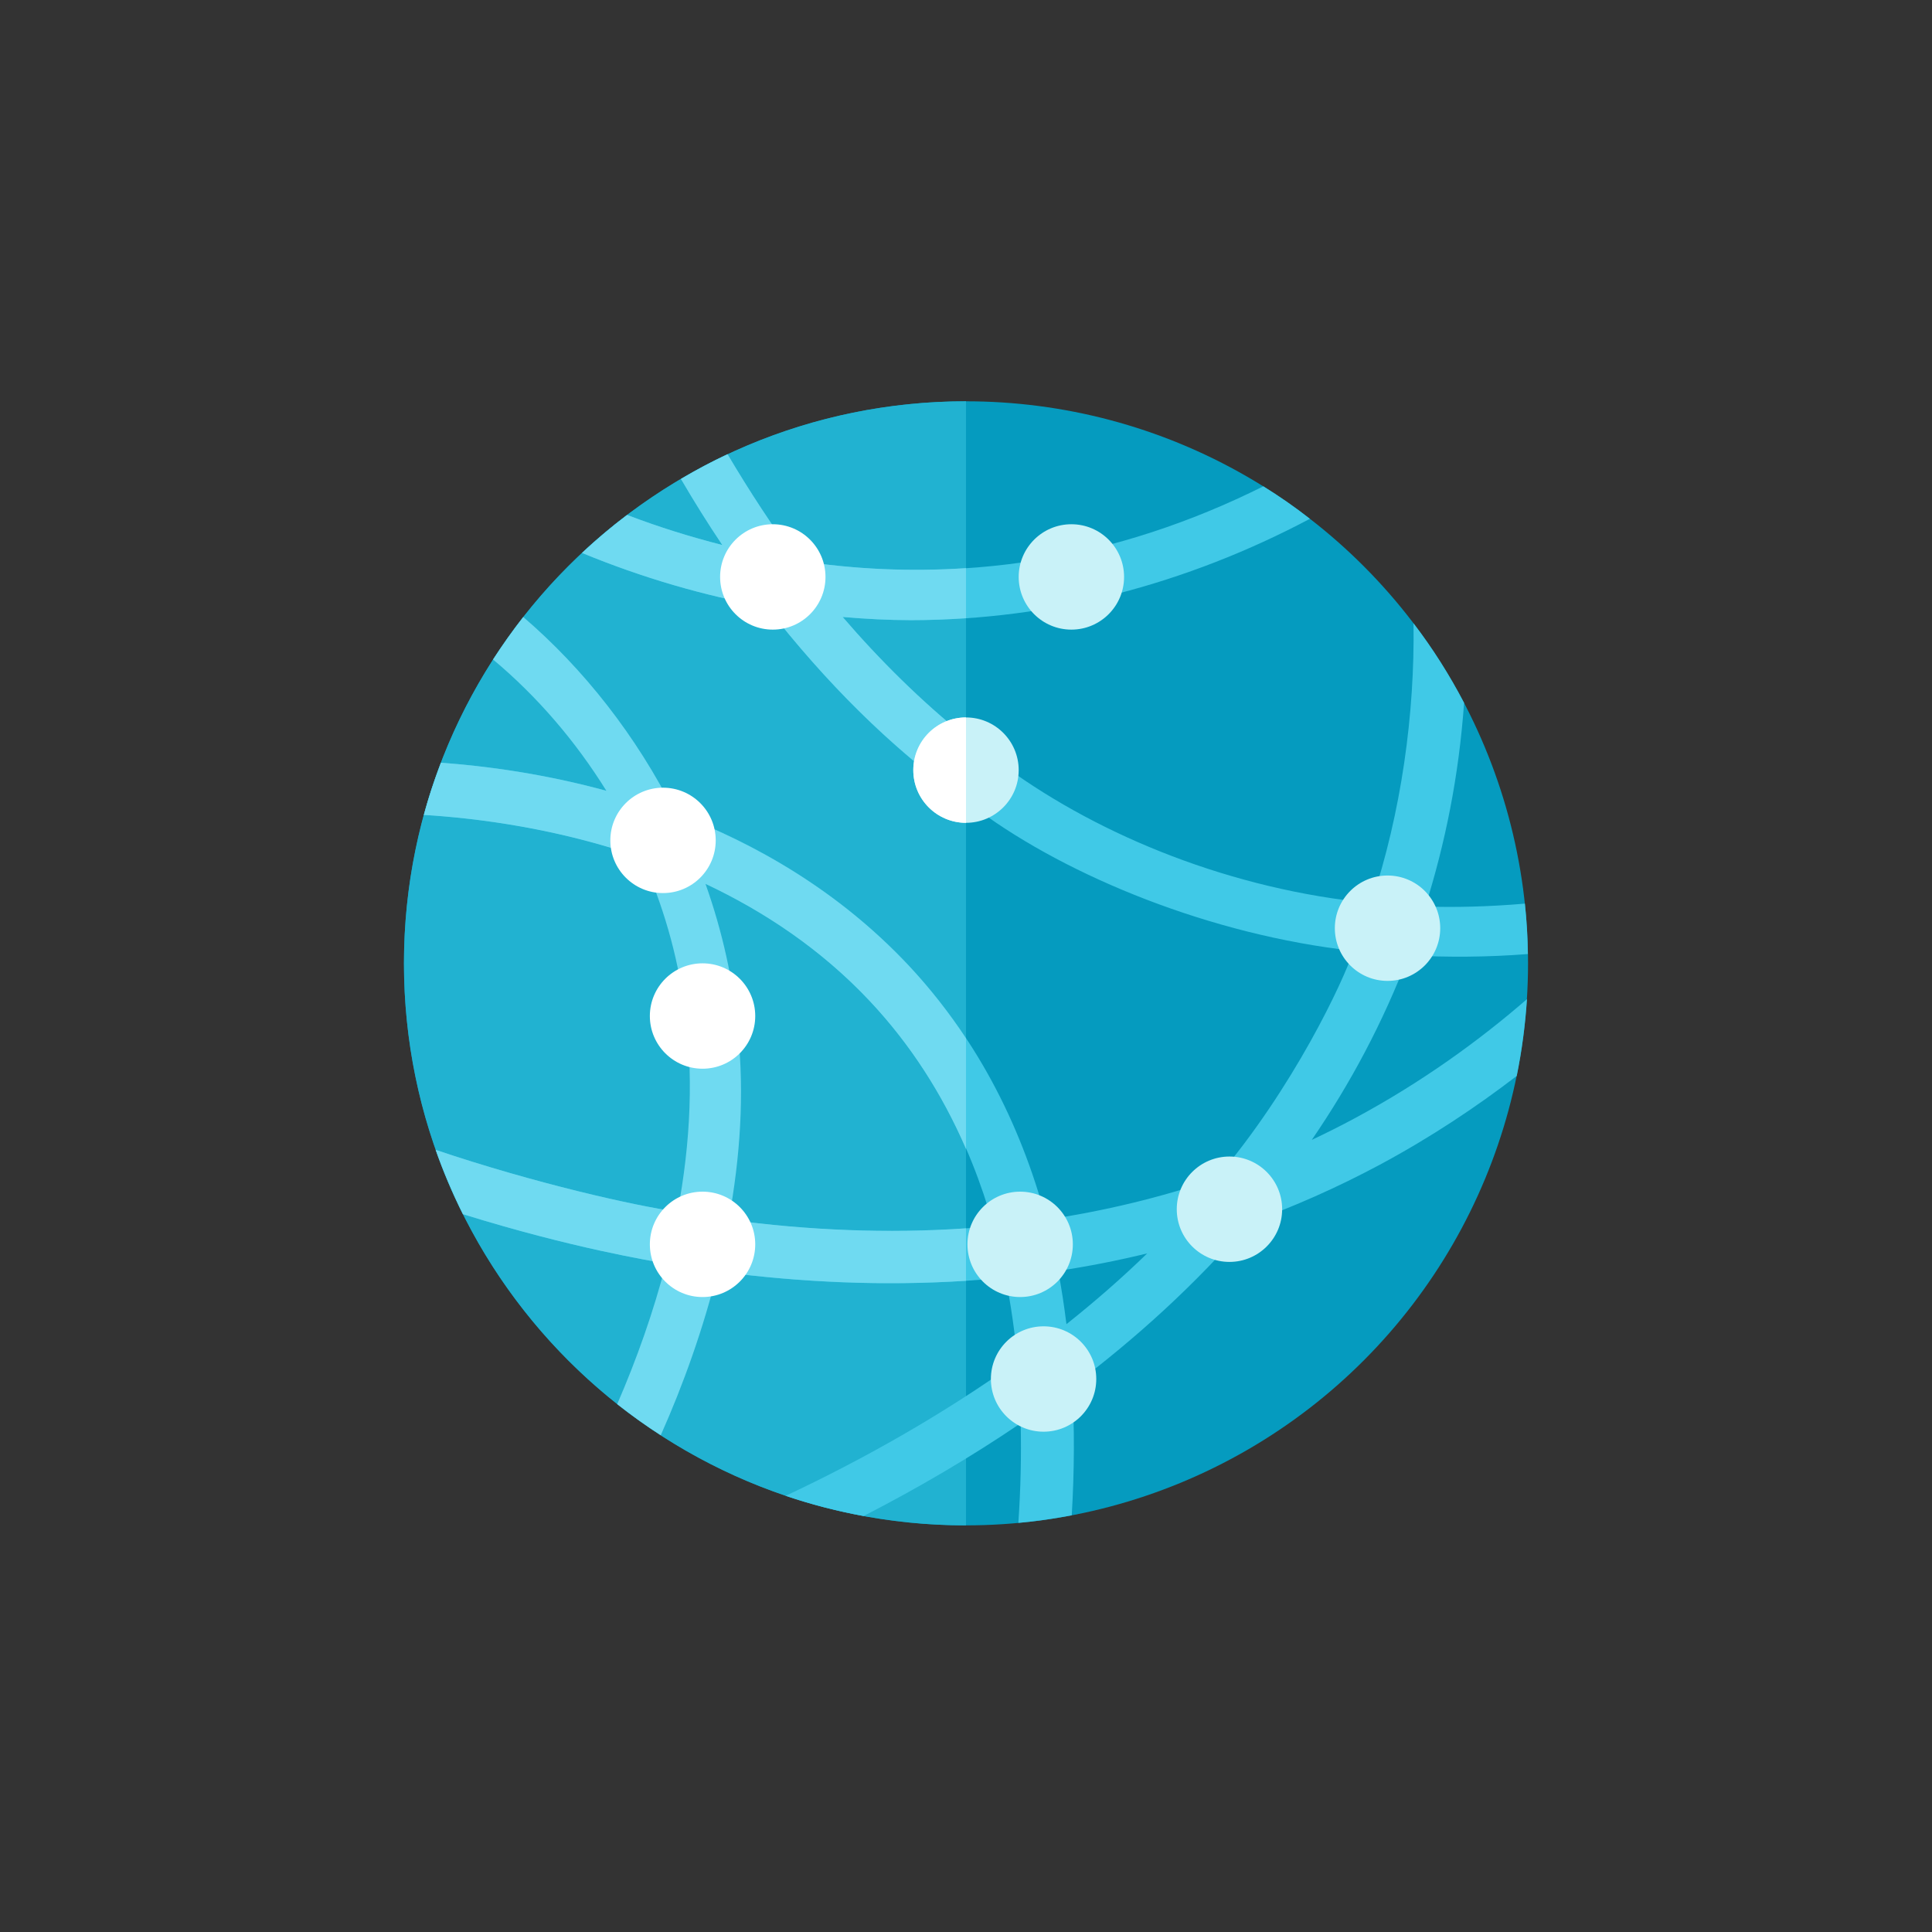 <?xml version="1.0" encoding="iso-8859-1"?>
<!-- Generator: Adobe Illustrator 17.1.0, SVG Export Plug-In . SVG Version: 6.00 Build 0)  -->
<!DOCTYPE svg PUBLIC "-//W3C//DTD SVG 1.0//EN" "http://www.w3.org/TR/2001/REC-SVG-20010904/DTD/svg10.dtd">
<svg version="1.0" xmlns="http://www.w3.org/2000/svg" xmlns:xlink="http://www.w3.org/1999/xlink" x="0px" y="0px" width="110px"
	 height="110px" viewBox="0 0 110 110" style="enable-background:new 0 0 110 110;" xml:space="preserve">
<rect x="0" y="0" width="110" height="110" fill="#333333" stroke="none"/>
<g id="Artboard" style="display:none;">
	<rect x="-73" y="-83" style="display:inline;fill:#848484;" width="1422" height="538"/>
</g>
<g id="R-Multicolor" style="display:none;">
	<circle style="display:inline;fill:#E04F5F;" cx="55" cy="54.848" r="55"/>
	<g style="display:inline;">
		<circle style="fill:#059BBF;" cx="55" cy="54.848" r="32"/>
		<path style="fill:#21B2D1;" d="M55,22.848c-17.673,0-32,14.327-32,32s14.327,32,32,32V22.848z"/>
		<path style="fill:#40C9E7;" d="M74.687,64.901c2.205-3.22,4.04-6.653,5.513-10.502c0-0.002,0.001-0.003,0.001-0.005
			c2.193,0.115,4.498,0.107,6.789-0.075c-0.01-0.97-0.07-1.93-0.17-2.87c-2.123,0.179-3.958,0.218-5.669,0.166
			c1.137-3.617,1.906-7.403,2.208-11.596c-0.83-1.59-1.79-3.11-2.88-4.53c0.076,5.15-0.687,10.747-2.416,15.93
			c-0.001,0-0.002,0-0.004,0c-7.897-0.759-15.356-3.789-20.76-7.72c-3.369-2.333-6.617-5.401-9.333-8.572
			c1.303,0.111,2.61,0.181,3.923,0.181c7.94,0,15.74-2.081,22.69-5.77c-0.85-0.67-1.73-1.28-2.65-1.85
			c-8.275,4.138-17.277,5.668-26.506,4.23c-1.417-1.9-2.767-3.975-4.003-6.061c-0.91,0.43-1.79,0.9-2.65,1.41
			c0.755,1.294,1.541,2.548,2.356,3.762c-1.805-0.46-3.614-1.021-5.426-1.712c-0.9,0.68-1.75,1.4-2.57,2.16
			c3.426,1.412,6.952,2.443,10.537,3.082c0.004,0.006,0.009,0.012,0.013,0.018c3.452,4.421,7.359,8.364,12.05,11.57
			c5.114,3.767,13.207,7.088,21.33,7.99c-0.573,1.718-3.401,7.791-7.813,12.962c-3.163,1.083-6.394,1.857-9.678,2.344
			c-1.518-5.672-4.126-10.514-7.839-14.477c-8.37-8.91-20.06-11.07-26.63-11.54c-0.37,0.97-0.7,1.96-0.97,2.97
			c5.92,0.36,17.51,2.18,25.43,10.64c3.266,3.488,5.602,7.759,7.003,12.775c-5.886,0.56-11.914,0.248-17.983-0.815
			c-2.49-0.356-8.1-1.615-13.78-3.53c0.44,1.26,0.96,2.48,1.55,3.66c6.316,1.96,10.57,2.62,11.57,2.82
			c6.562,1.116,13.029,1.426,19.33,0.791c0.302,1.527,0.534,3.11,0.68,4.76c-4.15,2.97-8.652,5.534-13.2,7.669
			c1.44,0.49,2.92,0.87,4.44,1.15c3.066-1.576,6.069-3.332,8.943-5.282c0.039,1.827,0.002,3.712-0.133,5.672
			c1.03-0.09,2.04-0.24,3.04-0.43c0.153-2.552,0.16-4.999,0.027-7.342c3.645-2.739,7.03-5.818,10.002-9.278
			c0.003-0.003,0.006-0.007,0.008-0.01c2.543-0.914,5.046-2.016,7.502-3.33c2.92-1.57,5.51-3.3,7.8-5.06v-0.01
			c0.29-1.42,0.48-2.87,0.58-4.36c-2.71,2.35-5.97,4.72-9.8,6.78C76.329,64.104,75.51,64.512,74.687,64.901z M60.719,75.392
			c-0.129-1.031-0.281-2.046-0.471-3.032c1.704-0.258,3.393-0.589,5.068-0.996C63.867,72.773,62.327,74.114,60.719,75.392z"/>
		<path style="fill:#6FDAF1;" d="M55,35.198v-2.851c-3.15,0.209-6.35,0.073-9.577-0.427c-1.415-1.897-2.763-3.969-3.997-6.051
			c-0.899,0.422-1.624,0.796-2.654,1.403c0.754,1.292,1.539,2.545,2.353,3.759c-1.801-0.458-3.608-1.018-5.417-1.709
			c-0.984,0.743-1.779,1.427-2.562,2.163c3.421,1.409,6.941,2.438,10.521,3.076c0.005,0.006,0.009,0.012,0.014,0.018
			c3.269,4.187,6.956,7.937,11.32,11.046v-3.659c-2.532-2.029-4.93-4.403-7.021-6.838c1.299,0.11,2.602,0.181,3.911,0.181
			C52.93,35.308,53.967,35.268,55,35.198z"/>
		<g>
			<circle style="fill:#FFFFFF;" cx="44" cy="32.848" r="3"/>
		</g>
		<path style="fill:#6FDAF1;" d="M55,65.411V59.12c-0.977-1.474-2.062-2.862-3.27-4.152c-3.979-4.236-8.708-6.935-13.281-8.663
			c-2.203-4.405-5.23-8.24-8.659-11.177c-0.61,0.78-1.18,1.59-1.72,2.42c2.529,2.115,4.71,4.667,6.456,7.48
			c-3.578-0.978-6.882-1.418-9.42-1.6c-0.469,1.254-0.708,2.008-0.97,2.97c3.057,0.186,7.625,0.771,12.416,2.448
			c1.193,2.669,2.012,5.486,2.388,8.332c0.58,3.899,0.381,7.893-0.362,11.819c-2.489-0.356-8.089-1.613-13.764-3.525
			c0.396,1.133,0.951,2.455,1.552,3.66c6.3,1.954,10.544,2.614,11.55,2.814c-0.709,2.74-1.659,5.427-2.776,8.001
			c0.8,0.63,1.62,1.22,2.48,1.77c1.307-2.933,2.427-6.093,3.233-9.332c4.781,0.637,9.506,0.838,14.146,0.537v-2.986
			c-4.442,0.304-8.959,0.12-13.508-0.495c0.656-3.558,0.893-7.159,0.528-10.615c-0.247-2.953-0.893-5.805-1.851-8.502
			c3.314,1.561,6.583,3.713,9.391,6.712C51.823,59.455,53.631,62.255,55,65.411z"/>
		<g>
			<circle style="fill:#C9F2F8;" cx="58.083" cy="70.848" r="3"/>
		</g>
		<g>
			<circle style="fill:#C9F2F8;" cx="59.417" cy="78.515" r="3"/>
		</g>
		<g>
			<circle style="fill:#FFFFFF;" cx="37.75" cy="47.848" r="3"/>
		</g>
		<g>
			<circle style="fill:#FFFFFF;" cx="40" cy="57.848" r="3"/>
		</g>
		<g>
			<circle style="fill:#FFFFFF;" cx="40" cy="70.848" r="3"/>
		</g>
		<g>
			<circle style="fill:#C9F2F8;" cx="61" cy="32.848" r="3"/>
		</g>
		<g>
			<circle style="fill:#C9F2F8;" cx="79" cy="52.848" r="3"/>
		</g>
		<g>
			<circle style="fill:#C9F2F8;" cx="70" cy="68.848" r="3"/>
		</g>
		<g>
			<circle style="fill:#C9F2F8;" cx="55" cy="43.848" r="3"/>
		</g>
		<path style="fill:#FFFFFF;" d="M52,43.848c0,1.657,1.343,3,3,3v-6C53.343,40.848,52,42.191,52,43.848z"/>
	</g>
</g>
<g id="Multicolor">
	<g>
		<circle style="fill:#059BBF;" cx="55" cy="54.848" r="32"/>
		<path style="fill:#21B2D1;" d="M55,22.848c-17.673,0-32,14.327-32,32s14.327,32,32,32V22.848z"/>
		<path style="fill:#40C9E7;" d="M74.687,64.901c2.205-3.22,4.04-6.653,5.513-10.502c0-0.002,0.001-0.003,0.001-0.005
			c2.193,0.115,4.498,0.107,6.789-0.075c-0.01-0.97-0.07-1.93-0.17-2.87c-2.123,0.179-3.958,0.218-5.669,0.166
			c1.137-3.617,1.906-7.403,2.208-11.596c-0.83-1.59-1.79-3.11-2.88-4.53c0.076,5.15-0.687,10.747-2.416,15.93
			c-0.001,0-0.002,0-0.004,0c-7.897-0.759-15.356-3.789-20.76-7.72c-3.369-2.333-6.617-5.401-9.333-8.572
			c1.303,0.111,2.61,0.181,3.923,0.181c7.94,0,15.74-2.081,22.69-5.77c-0.85-0.67-1.73-1.28-2.65-1.85
			c-8.275,4.138-17.277,5.668-26.506,4.23c-1.417-1.9-2.767-3.975-4.003-6.061c-0.91,0.43-1.79,0.9-2.65,1.41
			c0.755,1.294,1.541,2.548,2.356,3.762c-1.805-0.46-3.614-1.021-5.426-1.712c-0.9,0.68-1.75,1.4-2.57,2.16
			c3.426,1.412,6.952,2.443,10.537,3.082c0.004,0.006,0.009,0.012,0.013,0.018c3.452,4.421,7.359,8.364,12.05,11.57
			c5.114,3.767,13.207,7.088,21.33,7.99c-0.573,1.718-3.401,7.791-7.813,12.962c-3.163,1.083-6.394,1.857-9.678,2.344
			c-1.518-5.672-4.126-10.514-7.839-14.477c-8.37-8.91-20.06-11.07-26.63-11.54c-0.37,0.97-0.7,1.96-0.97,2.97
			c5.92,0.36,17.51,2.18,25.43,10.64c3.266,3.488,5.602,7.759,7.003,12.775c-5.886,0.56-11.914,0.248-17.983-0.815
			c-2.49-0.356-8.1-1.615-13.78-3.53c0.44,1.26,0.96,2.48,1.55,3.66c6.316,1.96,10.57,2.62,11.57,2.82
			c6.562,1.116,13.029,1.426,19.33,0.791c0.302,1.527,0.534,3.11,0.68,4.76c-4.15,2.97-8.652,5.534-13.2,7.669
			c1.44,0.49,2.92,0.87,4.44,1.15c3.066-1.576,6.069-3.332,8.943-5.282c0.039,1.827,0.002,3.712-0.133,5.672
			c1.03-0.09,2.04-0.24,3.04-0.43c0.153-2.552,0.16-4.999,0.027-7.342c3.645-2.739,7.03-5.818,10.002-9.278
			c0.003-0.003,0.006-0.007,0.008-0.01c2.543-0.914,5.046-2.016,7.502-3.33c2.92-1.57,5.51-3.3,7.8-5.06v-0.01
			c0.29-1.42,0.48-2.87,0.58-4.36c-2.71,2.35-5.97,4.72-9.8,6.78C76.329,64.104,75.51,64.512,74.687,64.901z M60.719,75.392
			c-0.129-1.031-0.281-2.046-0.471-3.032c1.704-0.258,3.393-0.589,5.068-0.996C63.867,72.773,62.327,74.114,60.719,75.392z"/>
		<path style="fill:#6FDAF1;" d="M55,35.198v-2.851c-3.15,0.209-6.35,0.073-9.577-0.427c-1.415-1.897-2.763-3.969-3.997-6.051
			c-0.899,0.422-1.624,0.796-2.654,1.403c0.754,1.292,1.539,2.545,2.353,3.759c-1.801-0.458-3.608-1.018-5.417-1.709
			c-0.984,0.743-1.779,1.427-2.562,2.163c3.421,1.409,6.941,2.438,10.521,3.076c0.005,0.006,0.009,0.012,0.014,0.018
			c3.269,4.187,6.956,7.937,11.32,11.046v-3.659c-2.532-2.029-4.93-4.403-7.021-6.838c1.299,0.11,2.602,0.181,3.911,0.181
			C52.93,35.308,53.967,35.268,55,35.198z"/>
		<g>
			<circle style="fill:#FFFFFF;" cx="44" cy="32.848" r="3"/>
		</g>
		<path style="fill:#6FDAF1;" d="M55,65.411V59.12c-0.977-1.474-2.062-2.862-3.27-4.152c-3.979-4.236-8.708-6.935-13.281-8.663
			c-2.203-4.405-5.23-8.24-8.659-11.177c-0.61,0.78-1.18,1.59-1.72,2.42c2.529,2.115,4.71,4.667,6.456,7.48
			c-3.578-0.978-6.882-1.418-9.42-1.6c-0.469,1.254-0.708,2.008-0.97,2.97c3.057,0.186,7.625,0.771,12.416,2.448
			c1.193,2.669,2.012,5.486,2.388,8.332c0.58,3.899,0.381,7.893-0.362,11.819c-2.489-0.356-8.089-1.613-13.764-3.525
			c0.396,1.133,0.951,2.455,1.552,3.66c6.3,1.954,10.544,2.614,11.55,2.814c-0.709,2.74-1.659,5.427-2.776,8.001
			c0.8,0.63,1.62,1.22,2.48,1.77c1.307-2.933,2.427-6.093,3.233-9.332c4.781,0.637,9.506,0.838,14.146,0.537v-2.986
			c-4.442,0.304-8.959,0.12-13.508-0.495c0.656-3.558,0.893-7.159,0.528-10.615c-0.247-2.953-0.893-5.805-1.851-8.502
			c3.314,1.561,6.583,3.713,9.391,6.712C51.823,59.455,53.631,62.255,55,65.411z"/>
		<g>
			<circle style="fill:#C9F2F8;" cx="58.083" cy="70.848" r="3"/>
		</g>
		<g>
			<circle style="fill:#C9F2F8;" cx="59.417" cy="78.515" r="3"/>
		</g>
		<g>
			<circle style="fill:#FFFFFF;" cx="37.75" cy="47.848" r="3"/>
		</g>
		<g>
			<circle style="fill:#FFFFFF;" cx="40" cy="57.848" r="3"/>
		</g>
		<g>
			<circle style="fill:#FFFFFF;" cx="40" cy="70.848" r="3"/>
		</g>
		<g>
			<circle style="fill:#C9F2F8;" cx="61" cy="32.848" r="3"/>
		</g>
		<g>
			<circle style="fill:#C9F2F8;" cx="79" cy="52.848" r="3"/>
		</g>
		<g>
			<circle style="fill:#C9F2F8;" cx="70" cy="68.848" r="3"/>
		</g>
		<g>
			<circle style="fill:#C9F2F8;" cx="55" cy="43.848" r="3"/>
		</g>
		<path style="fill:#FFFFFF;" d="M52,43.848c0,1.657,1.343,3,3,3v-6C53.343,40.848,52,42.191,52,43.848z"/>
	</g>
</g>
<g id="Blue" style="display:none;">
	<g style="display:inline;">
		<g>
			<circle style="fill:#0081A1;" cx="55" cy="55" r="32"/>
		</g>
		<g>
			<path style="fill:#009FC7;" d="M55,23c-17.673,0-32,14.327-32,32s14.327,32,32,32V23z"/>
		</g>
		<g>
			<path style="fill:#BBE7F2;" d="M74.687,65.053c2.205-3.221,4.04-6.653,5.514-10.503c0-0.002,0.001-0.003,0.001-0.005
				c2.193,0.115,4.498,0.107,6.789-0.075c-0.01-0.97-0.07-1.93-0.17-2.87c-2.122,0.179-3.957,0.218-5.669,0.165
				c1.137-3.617,1.906-7.403,2.209-11.596c-0.83-1.59-1.79-3.11-2.88-4.53c0.076,5.15-0.687,10.747-2.417,15.93c0,0-0.002,0-0.003,0
				c-7.898-0.76-15.357-3.789-20.76-7.72c-3.369-2.332-6.617-5.401-9.333-8.571c1.303,0.111,2.61,0.181,3.923,0.181
				c7.94,0,15.74-2.081,22.69-5.77c-0.85-0.67-1.73-1.28-2.65-1.85c-8.275,4.138-17.277,5.668-26.506,4.231
				c-1.417-1.9-2.767-3.976-4.003-6.061c-0.91,0.43-1.79,0.9-2.65,1.41c0.755,1.294,1.541,2.548,2.355,3.763
				c-1.804-0.46-3.613-1.021-5.425-1.713c-0.9,0.68-1.75,1.4-2.57,2.16c3.426,1.412,6.952,2.443,10.537,3.082
				c0.004,0.006,0.009,0.012,0.013,0.018c3.452,4.422,7.359,8.364,12.05,11.57c5.114,3.767,13.207,7.088,21.33,7.99
				c-0.573,1.718-3.401,7.791-7.814,12.962c-3.163,1.084-6.394,1.858-9.678,2.344c-1.518-5.672-4.126-10.514-7.839-14.477
				c-8.37-8.91-20.06-11.07-26.63-11.54c-0.37,0.97-0.7,1.96-0.97,2.97c5.92,0.36,17.51,2.18,25.43,10.64
				c3.266,3.488,5.602,7.759,7.003,12.775c-5.886,0.56-11.914,0.248-17.983-0.815c-2.49-0.356-8.1-1.615-13.78-3.53
				c0.44,1.26,0.96,2.48,1.55,3.66c6.315,1.96,10.57,2.62,11.57,2.82c6.562,1.116,13.029,1.426,19.33,0.791
				c0.302,1.527,0.534,3.11,0.68,4.76c-4.15,2.97-8.652,5.534-13.2,7.669c1.44,0.49,2.92,0.87,4.44,1.15
				c3.066-1.576,6.069-3.332,8.943-5.282c0.039,1.827,0.002,3.712-0.133,5.672c1.03-0.09,2.04-0.24,3.04-0.43
				c0.153-2.552,0.16-4.999,0.027-7.342c3.645-2.738,7.03-5.818,10.002-9.278c0.003-0.004,0.006-0.007,0.008-0.01
				c2.544-0.914,5.046-2.016,7.502-3.33c2.92-1.57,5.51-3.3,7.8-5.06V61.4c0.29-1.42,0.48-2.87,0.58-4.36
				c-2.71,2.35-5.97,4.72-9.8,6.78C76.329,64.256,75.51,64.664,74.687,65.053z M60.719,75.544c-0.129-1.031-0.281-2.046-0.471-3.032
				c1.704-0.258,3.394-0.589,5.068-0.996C63.867,72.925,62.327,74.266,60.719,75.544z"/>
		</g>
		<g>
			<path style="fill:#E1F5FA;" d="M55,35.35v-2.852c-3.15,0.209-6.35,0.073-9.577-0.427c-1.415-1.897-2.763-3.969-3.997-6.051
				c-0.899,0.421-1.624,0.795-2.655,1.403c0.754,1.292,1.539,2.545,2.353,3.758c-1.801-0.458-3.607-1.018-5.417-1.708
				c-0.984,0.743-1.779,1.427-2.562,2.163c3.421,1.409,6.941,2.438,10.52,3.076c0.005,0.006,0.009,0.012,0.014,0.018
				c3.268,4.187,6.956,7.937,11.32,11.046v-3.659c-2.532-2.029-4.93-4.402-7.021-6.838c1.299,0.11,2.603,0.181,3.912,0.181
				C52.93,35.46,53.967,35.42,55,35.35z"/>
		</g>
		<g>
			<path style="fill:#FFFFFF;" d="M55,65.563v-6.291c-0.977-1.473-2.062-2.862-3.27-4.152c-3.979-4.236-8.708-6.935-13.281-8.663
				c-2.203-4.405-5.23-8.239-8.659-11.177c-0.61,0.78-1.18,1.59-1.72,2.42c2.529,2.115,4.71,4.667,6.456,7.48
				c-3.578-0.978-6.882-1.418-9.42-1.6c-0.469,1.254-0.708,2.008-0.97,2.97c3.057,0.187,7.625,0.771,12.416,2.447
				c1.193,2.67,2.012,5.486,2.388,8.333c0.58,3.899,0.381,7.893-0.362,11.819c-2.489-0.356-8.089-1.613-13.764-3.525
				c0.396,1.133,0.952,2.455,1.553,3.66c6.299,1.954,10.544,2.614,11.549,2.815c-0.709,2.74-1.658,5.427-2.775,8
				c0.8,0.63,1.62,1.22,2.48,1.77c1.307-2.933,2.427-6.093,3.233-9.331c4.781,0.637,9.506,0.837,14.146,0.537V70.09
				c-4.442,0.305-8.959,0.12-13.508-0.496c0.656-3.558,0.893-7.159,0.528-10.615c-0.247-2.953-0.894-5.805-1.851-8.502
				c3.314,1.562,6.583,3.713,9.391,6.712C51.823,59.607,53.631,62.407,55,65.563z"/>
		</g>
		<g>
			<g>
				<g>
					<circle style="fill:#FFFFFF;" cx="44" cy="33" r="3"/>
				</g>
			</g>
			<g>
				<g>
					<circle style="fill:#FFFFFF;" cx="58.084" cy="71" r="3"/>
				</g>
			</g>
			<g>
				<g>
					<circle style="fill:#FFFFFF;" cx="59.417" cy="78.667" r="3"/>
				</g>
			</g>
			<g>
				<g>
					<circle style="fill:#FFFFFF;" cx="37.75" cy="48" r="3"/>
				</g>
			</g>
			<g>
				<g>
					<circle style="fill:#FFFFFF;" cx="40" cy="58" r="3"/>
				</g>
			</g>
			<g>
				<g>
					<circle style="fill:#FFFFFF;" cx="40" cy="71" r="3"/>
				</g>
			</g>
			<g>
				<g>
					<circle style="fill:#FFFFFF;" cx="61" cy="33" r="3"/>
				</g>
			</g>
			<g>
				<g>
					<circle style="fill:#FFFFFF;" cx="79" cy="53" r="3"/>
				</g>
			</g>
			<g>
				<g>
					<circle style="fill:#FFFFFF;" cx="70" cy="69" r="3"/>
				</g>
			</g>
			<g>
				<g>
					<circle style="fill:#FFFFFF;" cx="55" cy="44" r="3"/>
				</g>
			</g>
		</g>
	</g>
</g>
<g id="R-Blue" style="display:none;">
	<g style="display:inline;">
		<circle style="fill:#81D2EB;" cx="55" cy="55" r="55"/>
	</g>
	<g style="display:inline;">
		<g>
			<circle style="fill:#0081A1;" cx="55" cy="55" r="32"/>
		</g>
		<g>
			<path style="fill:#009FC7;" d="M55,23c-17.673,0-32,14.327-32,32s14.327,32,32,32V23z"/>
		</g>
		<g>
			<path style="fill:#BBE7F2;" d="M74.687,65.052c2.205-3.221,4.04-6.653,5.514-10.503c0-0.002,0.001-0.003,0.001-0.005
				c2.193,0.115,4.498,0.107,6.789-0.075c-0.01-0.97-0.07-1.93-0.17-2.87c-2.122,0.179-3.957,0.218-5.669,0.165
				c1.137-3.617,1.906-7.403,2.209-11.596c-0.83-1.59-1.79-3.11-2.88-4.53c0.076,5.15-0.687,10.747-2.417,15.93c0,0-0.002,0-0.003,0
				c-7.898-0.76-15.357-3.79-20.76-7.72c-3.369-2.332-6.617-5.401-9.333-8.571c1.303,0.111,2.61,0.181,3.923,0.181
				c7.94,0,15.74-2.081,22.69-5.77c-0.85-0.67-1.73-1.28-2.65-1.85c-8.275,4.138-17.277,5.668-26.506,4.231
				c-1.417-1.9-2.767-3.976-4.003-6.061c-0.91,0.43-1.79,0.9-2.65,1.41c0.755,1.294,1.541,2.548,2.355,3.763
				c-1.804-0.46-3.613-1.021-5.425-1.713c-0.9,0.68-1.75,1.4-2.57,2.16c3.426,1.412,6.952,2.443,10.537,3.082
				c0.004,0.006,0.009,0.012,0.013,0.018c3.452,4.422,7.359,8.364,12.05,11.57c5.114,3.767,13.207,7.088,21.33,7.99
				c-0.573,1.718-3.401,7.791-7.814,12.962c-3.163,1.084-6.394,1.858-9.678,2.344c-1.518-5.672-4.126-10.514-7.839-14.477
				c-8.37-8.91-20.06-11.07-26.63-11.54c-0.37,0.97-0.7,1.96-0.97,2.97c5.92,0.36,17.51,2.18,25.43,10.64
				c3.266,3.488,5.602,7.759,7.003,12.775c-5.886,0.56-11.914,0.248-17.983-0.815c-2.49-0.356-8.1-1.615-13.78-3.53
				c0.44,1.26,0.96,2.48,1.55,3.66c6.315,1.96,10.57,2.62,11.57,2.82c6.562,1.116,13.029,1.426,19.33,0.79
				c0.302,1.527,0.534,3.11,0.68,4.76c-4.15,2.97-8.652,5.534-13.2,7.669c1.44,0.49,2.92,0.87,4.44,1.15
				c3.066-1.576,6.069-3.332,8.943-5.282c0.039,1.827,0.002,3.712-0.133,5.672c1.03-0.09,2.04-0.24,3.04-0.43
				c0.153-2.552,0.16-4.998,0.027-7.342c3.645-2.739,7.03-5.818,10.002-9.278c0.003-0.004,0.006-0.007,0.008-0.01
				c2.544-0.914,5.046-2.016,7.502-3.33c2.92-1.57,5.51-3.3,7.8-5.06V61.4c0.29-1.42,0.48-2.87,0.58-4.36
				c-2.71,2.35-5.97,4.72-9.8,6.78C76.329,64.256,75.51,64.664,74.687,65.052z M60.719,75.544c-0.129-1.031-0.281-2.046-0.471-3.032
				c1.704-0.258,3.394-0.589,5.068-0.996C63.867,72.925,62.327,74.266,60.719,75.544z"/>
		</g>
		<g>
			<path style="fill:#E1F5FA;" d="M55,35.35v-2.852c-3.15,0.209-6.35,0.073-9.577-0.427c-1.415-1.897-2.763-3.969-3.997-6.051
				c-0.899,0.421-1.624,0.795-2.655,1.403c0.754,1.292,1.539,2.545,2.353,3.758c-1.801-0.458-3.607-1.018-5.417-1.708
				c-0.984,0.743-1.779,1.427-2.562,2.163c3.421,1.409,6.941,2.438,10.52,3.076c0.005,0.006,0.009,0.012,0.014,0.018
				c3.268,4.187,6.956,7.937,11.32,11.046v-3.659c-2.532-2.029-4.93-4.402-7.021-6.838c1.299,0.11,2.603,0.181,3.912,0.181
				C52.93,35.46,53.967,35.42,55,35.35z"/>
		</g>
		<g>
			<path style="fill:#FFFFFF;" d="M55,65.562v-6.291c-0.977-1.473-2.062-2.862-3.27-4.152c-3.979-4.236-8.708-6.935-13.281-8.663
				c-2.203-4.405-5.23-8.239-8.659-11.177c-0.61,0.78-1.18,1.59-1.72,2.42c2.529,2.115,4.71,4.667,6.456,7.48
				c-3.578-0.978-6.882-1.418-9.42-1.6c-0.469,1.254-0.708,2.008-0.97,2.97c3.057,0.187,7.625,0.771,12.416,2.447
				c1.193,2.67,2.012,5.486,2.388,8.333c0.58,3.899,0.381,7.893-0.362,11.819c-2.489-0.356-8.089-1.613-13.764-3.525
				c0.396,1.133,0.952,2.455,1.553,3.66c6.299,1.954,10.544,2.614,11.549,2.815c-0.709,2.74-1.658,5.427-2.775,8.001
				c0.8,0.63,1.62,1.22,2.48,1.77c1.307-2.933,2.427-6.093,3.233-9.331c4.781,0.637,9.506,0.837,14.146,0.537V70.09
				c-4.442,0.305-8.959,0.12-13.508-0.496c0.656-3.558,0.893-7.159,0.528-10.615c-0.247-2.953-0.894-5.805-1.851-8.502
				c3.314,1.562,6.583,3.713,9.391,6.712C51.823,59.607,53.631,62.407,55,65.562z"/>
		</g>
		<g>
			<g>
				<g>
					<circle style="fill:#FFFFFF;" cx="44" cy="33" r="3"/>
				</g>
			</g>
			<g>
				<g>
					<circle style="fill:#FFFFFF;" cx="58.084" cy="71" r="3"/>
				</g>
			</g>
			<g>
				<g>
					<circle style="fill:#FFFFFF;" cx="59.417" cy="78.667" r="3"/>
				</g>
			</g>
			<g>
				<g>
					<circle style="fill:#FFFFFF;" cx="37.75" cy="48" r="3"/>
				</g>
			</g>
			<g>
				<g>
					<circle style="fill:#FFFFFF;" cx="40" cy="58" r="3"/>
				</g>
			</g>
			<g>
				<g>
					<circle style="fill:#FFFFFF;" cx="40" cy="71" r="3"/>
				</g>
			</g>
			<g>
				<g>
					<circle style="fill:#FFFFFF;" cx="61" cy="33" r="3"/>
				</g>
			</g>
			<g>
				<g>
					<circle style="fill:#FFFFFF;" cx="79" cy="53" r="3"/>
				</g>
			</g>
			<g>
				<g>
					<circle style="fill:#FFFFFF;" cx="70" cy="69" r="3"/>
				</g>
			</g>
			<g>
				<g>
					<circle style="fill:#FFFFFF;" cx="55" cy="44" r="3"/>
				</g>
			</g>
		</g>
	</g>
</g>
<g id="Green" style="display:none;">
	<g style="display:inline;">
		<g>
			<circle style="fill:#009687;" cx="55" cy="55" r="32"/>
		</g>
		<g>
			<path style="fill:#00B8A5;" d="M55,23c-17.673,0-32,14.327-32,32s14.327,32,32,32V23z"/>
		</g>
		<g>
			<path style="fill:#AAF0E9;" d="M74.687,65.053c2.205-3.221,4.04-6.653,5.514-10.503c0-0.002,0.001-0.003,0.001-0.005
				c2.193,0.115,4.498,0.107,6.788-0.075c-0.01-0.97-0.07-1.93-0.17-2.87c-2.122,0.179-3.957,0.218-5.669,0.165
				c1.137-3.617,1.906-7.403,2.209-11.596c-0.83-1.59-1.79-3.11-2.88-4.53c0.076,5.15-0.687,10.747-2.417,15.93c0,0-0.002,0-0.003,0
				c-7.897-0.76-15.356-3.789-20.76-7.72c-3.369-2.332-6.617-5.401-9.333-8.571c1.303,0.111,2.61,0.181,3.923,0.181
				c7.941,0,15.74-2.081,22.69-5.77c-0.85-0.67-1.73-1.28-2.65-1.85c-8.275,4.138-17.277,5.668-26.506,4.231
				c-1.417-1.9-2.767-3.976-4.003-6.061c-0.91,0.43-1.79,0.9-2.65,1.41c0.755,1.294,1.541,2.548,2.355,3.763
				c-1.804-0.46-3.613-1.021-5.425-1.713c-0.9,0.68-1.75,1.4-2.57,2.16c3.426,1.412,6.952,2.443,10.537,3.082
				c0.004,0.006,0.009,0.012,0.013,0.018c3.452,4.422,7.359,8.364,12.05,11.57c5.114,3.767,13.207,7.088,21.33,7.99
				c-0.573,1.718-3.401,7.791-7.813,12.962c-3.163,1.084-6.394,1.858-9.678,2.344c-1.518-5.672-4.126-10.514-7.839-14.477
				c-8.37-8.91-20.06-11.07-26.63-11.54c-0.37,0.97-0.7,1.96-0.97,2.97c5.92,0.36,17.51,2.18,25.43,10.64
				c3.266,3.488,5.601,7.759,7.003,12.775c-5.886,0.56-11.914,0.248-17.983-0.815c-2.49-0.356-8.1-1.615-13.78-3.53
				c0.44,1.26,0.96,2.48,1.55,3.66c6.315,1.96,10.57,2.62,11.57,2.82c6.562,1.116,13.029,1.426,19.33,0.791
				c0.302,1.527,0.534,3.11,0.68,4.76c-4.15,2.97-8.652,5.534-13.2,7.669c1.44,0.49,2.92,0.87,4.44,1.15
				c3.066-1.576,6.069-3.332,8.943-5.282c0.039,1.827,0.002,3.712-0.133,5.672c1.03-0.09,2.04-0.24,3.04-0.43
				c0.153-2.552,0.16-4.999,0.027-7.342c3.645-2.738,7.03-5.818,10.002-9.278c0.003-0.004,0.006-0.007,0.008-0.01
				c2.544-0.914,5.046-2.016,7.502-3.33c2.92-1.57,5.51-3.3,7.8-5.06V61.4c0.29-1.42,0.48-2.87,0.58-4.36
				c-2.71,2.35-5.97,4.72-9.8,6.78C76.329,64.256,75.51,64.664,74.687,65.053z M60.719,75.544c-0.129-1.031-0.281-2.046-0.471-3.032
				c1.704-0.258,3.394-0.589,5.068-0.996C63.867,72.925,62.327,74.266,60.719,75.544z"/>
		</g>
		<g>
			<path style="fill:#D7FCF9;" d="M55,35.35v-2.852c-3.15,0.209-6.35,0.073-9.577-0.427c-1.415-1.897-2.763-3.969-3.997-6.051
				c-0.899,0.421-1.624,0.795-2.655,1.403c0.754,1.292,1.539,2.545,2.353,3.758c-1.801-0.458-3.607-1.018-5.417-1.708
				c-0.984,0.743-1.779,1.427-2.562,2.163c3.421,1.409,6.941,2.438,10.52,3.076c0.005,0.006,0.009,0.012,0.014,0.018
				c3.269,4.187,6.956,7.937,11.32,11.046v-3.659c-2.532-2.029-4.93-4.402-7.021-6.838c1.299,0.11,2.603,0.181,3.912,0.181
				C52.93,35.46,53.967,35.42,55,35.35z"/>
		</g>
		<g>
			<path style="fill:#FFFFFF;" d="M55,65.563v-6.291c-0.977-1.473-2.062-2.862-3.27-4.152c-3.979-4.236-8.708-6.935-13.281-8.663
				c-2.203-4.405-5.23-8.239-8.659-11.177c-0.61,0.78-1.18,1.59-1.72,2.42c2.529,2.115,4.711,4.667,6.456,7.48
				c-3.578-0.978-6.882-1.418-9.42-1.6c-0.469,1.254-0.708,2.008-0.97,2.97c3.057,0.187,7.625,0.771,12.416,2.447
				c1.193,2.67,2.012,5.486,2.388,8.333c0.58,3.899,0.381,7.893-0.362,11.819c-2.489-0.356-8.089-1.613-13.764-3.525
				c0.396,1.133,0.952,2.455,1.553,3.66c6.299,1.954,10.544,2.614,11.549,2.815c-0.709,2.74-1.658,5.427-2.775,8
				c0.8,0.63,1.62,1.22,2.48,1.77c1.307-2.933,2.427-6.093,3.233-9.331c4.781,0.637,9.506,0.837,14.146,0.537V70.09
				c-4.442,0.305-8.959,0.12-13.508-0.496c0.656-3.558,0.893-7.159,0.528-10.615c-0.247-2.953-0.894-5.805-1.851-8.502
				c3.314,1.562,6.583,3.713,9.391,6.712C51.823,59.607,53.631,62.407,55,65.563z"/>
		</g>
		<g>
			<g>
				<g>
					<circle style="fill:#FFFFFF;" cx="44" cy="33" r="3"/>
				</g>
			</g>
			<g>
				<g>
					<circle style="fill:#FFFFFF;" cx="58.084" cy="71" r="3"/>
				</g>
			</g>
			<g>
				<g>
					<circle style="fill:#FFFFFF;" cx="59.416" cy="78.667" r="3"/>
				</g>
			</g>
			<g>
				<g>
					<circle style="fill:#FFFFFF;" cx="37.75" cy="48" r="3"/>
				</g>
			</g>
			<g>
				<g>
					<circle style="fill:#FFFFFF;" cx="40" cy="58" r="3"/>
				</g>
			</g>
			<g>
				<g>
					<circle style="fill:#FFFFFF;" cx="40" cy="71" r="3"/>
				</g>
			</g>
			<g>
				<g>
					<circle style="fill:#FFFFFF;" cx="61" cy="33" r="3"/>
				</g>
			</g>
			<g>
				<g>
					<circle style="fill:#FFFFFF;" cx="79" cy="53" r="3"/>
				</g>
			</g>
			<g>
				<g>
					<circle style="fill:#FFFFFF;" cx="70" cy="69" r="3"/>
				</g>
			</g>
			<g>
				<g>
					<circle style="fill:#FFFFFF;" cx="55" cy="44" r="3"/>
				</g>
			</g>
		</g>
	</g>
</g>
<g id="R-Green" style="display:none;">
	<g style="display:inline;">
		<circle style="fill:#87E0C8;" cx="55" cy="55" r="55"/>
	</g>
	<g style="display:inline;">
		<g>
			<circle style="fill:#009687;" cx="55" cy="55" r="32"/>
		</g>
		<g>
			<path style="fill:#00B8A5;" d="M55,23c-17.673,0-32,14.327-32,32s14.327,32,32,32V23z"/>
		</g>
		<g>
			<path style="fill:#AAF0E9;" d="M74.687,65.053c2.205-3.221,4.04-6.653,5.514-10.503c0.001-0.002,0.001-0.003,0.002-0.005
				c2.193,0.115,4.498,0.107,6.788-0.075c-0.01-0.97-0.07-1.93-0.17-2.87c-2.122,0.179-3.957,0.218-5.669,0.165
				c1.137-3.617,1.906-7.403,2.208-11.596c-0.83-1.59-1.79-3.11-2.88-4.53c0.076,5.15-0.687,10.747-2.416,15.93c0,0-0.002,0-0.003,0
				c-7.897-0.76-15.356-3.789-20.76-7.72c-3.369-2.332-6.617-5.401-9.333-8.571c1.303,0.111,2.61,0.181,3.923,0.181
				c7.94,0,15.74-2.081,22.69-5.77c-0.85-0.67-1.73-1.28-2.65-1.85c-8.275,4.138-17.277,5.668-26.506,4.231
				c-1.417-1.9-2.767-3.976-4.003-6.061c-0.91,0.43-1.79,0.9-2.65,1.41c0.755,1.294,1.541,2.548,2.355,3.763
				c-1.804-0.46-3.613-1.021-5.425-1.713c-0.9,0.68-1.75,1.4-2.57,2.16c3.426,1.412,6.952,2.443,10.537,3.082
				c0.004,0.006,0.009,0.012,0.013,0.018c3.452,4.422,7.359,8.364,12.05,11.57c5.114,3.767,13.207,7.088,21.33,7.99
				c-0.573,1.718-3.401,7.791-7.813,12.962c-3.163,1.084-6.394,1.858-9.678,2.344c-1.518-5.672-4.126-10.514-7.839-14.477
				c-8.37-8.91-20.06-11.07-26.63-11.54c-0.37,0.97-0.7,1.96-0.97,2.97c5.92,0.36,17.51,2.18,25.43,10.64
				c3.266,3.488,5.602,7.759,7.003,12.775c-5.886,0.56-11.914,0.248-17.983-0.815c-2.49-0.356-8.1-1.615-13.78-3.53
				c0.44,1.26,0.96,2.48,1.55,3.66c6.315,1.96,10.57,2.62,11.57,2.82c6.562,1.116,13.029,1.426,19.33,0.791
				c0.302,1.527,0.534,3.11,0.68,4.76c-4.15,2.97-8.652,5.534-13.2,7.669c1.44,0.49,2.92,0.87,4.44,1.15
				c3.066-1.576,6.069-3.332,8.943-5.282c0.039,1.827,0.002,3.712-0.133,5.672c1.03-0.09,2.04-0.24,3.04-0.43
				c0.153-2.552,0.16-4.999,0.027-7.342c3.644-2.738,7.03-5.818,10.002-9.278c0.003-0.004,0.006-0.007,0.008-0.01
				c2.544-0.914,5.046-2.016,7.502-3.33c2.92-1.57,5.51-3.3,7.8-5.06V61.4c0.29-1.42,0.48-2.87,0.58-4.36
				c-2.71,2.35-5.97,4.72-9.8,6.78C76.329,64.256,75.51,64.664,74.687,65.053z M60.719,75.544c-0.129-1.031-0.281-2.046-0.471-3.032
				c1.704-0.258,3.394-0.589,5.068-0.996C63.867,72.925,62.327,74.266,60.719,75.544z"/>
		</g>
		<g>
			<path style="fill:#D7FCF9;" d="M55,35.35v-2.852c-3.15,0.209-6.35,0.073-9.577-0.427c-1.415-1.897-2.763-3.969-3.997-6.051
				c-0.899,0.421-1.624,0.795-2.655,1.403c0.754,1.292,1.539,2.545,2.353,3.758c-1.801-0.458-3.607-1.018-5.417-1.708
				c-0.984,0.743-1.779,1.427-2.562,2.163c3.421,1.409,6.941,2.438,10.52,3.076c0.005,0.006,0.009,0.012,0.014,0.018
				c3.268,4.187,6.956,7.937,11.32,11.046v-3.659c-2.532-2.029-4.93-4.402-7.021-6.838c1.299,0.11,2.603,0.181,3.912,0.181
				C52.93,35.46,53.967,35.42,55,35.35z"/>
		</g>
		<g>
			<path style="fill:#FFFFFF;" d="M55,65.563v-6.291c-0.977-1.473-2.062-2.862-3.27-4.152c-3.979-4.236-8.708-6.935-13.281-8.663
				c-2.203-4.405-5.23-8.239-8.659-11.177c-0.61,0.78-1.18,1.59-1.72,2.42c2.529,2.115,4.71,4.667,6.456,7.48
				c-3.578-0.978-6.882-1.418-9.42-1.6c-0.469,1.254-0.708,2.008-0.97,2.97c3.057,0.187,7.625,0.771,12.416,2.447
				c1.193,2.67,2.012,5.486,2.388,8.333c0.58,3.899,0.381,7.893-0.362,11.819c-2.489-0.356-8.089-1.613-13.764-3.525
				c0.396,1.133,0.952,2.455,1.553,3.66c6.299,1.954,10.544,2.614,11.549,2.815c-0.709,2.74-1.658,5.427-2.775,8
				c0.8,0.63,1.62,1.22,2.48,1.77c1.307-2.933,2.427-6.093,3.233-9.331c4.781,0.637,9.506,0.837,14.146,0.537V70.09
				c-4.442,0.305-8.959,0.12-13.508-0.496c0.656-3.558,0.893-7.159,0.528-10.615c-0.247-2.953-0.894-5.805-1.851-8.502
				c3.314,1.562,6.583,3.713,9.391,6.712C51.823,59.607,53.631,62.407,55,65.563z"/>
		</g>
		<g>
			<g>
				<g>
					<circle style="fill:#FFFFFF;" cx="44" cy="33" r="3"/>
				</g>
			</g>
			<g>
				<g>
					<circle style="fill:#FFFFFF;" cx="58.083" cy="71" r="3"/>
				</g>
			</g>
			<g>
				<g>
					<circle style="fill:#FFFFFF;" cx="59.416" cy="78.667" r="3"/>
				</g>
			</g>
			<g>
				<g>
					<circle style="fill:#FFFFFF;" cx="37.75" cy="48" r="3"/>
				</g>
			</g>
			<g>
				<g>
					<circle style="fill:#FFFFFF;" cx="40" cy="58" r="3"/>
				</g>
			</g>
			<g>
				<g>
					<circle style="fill:#FFFFFF;" cx="40" cy="71" r="3"/>
				</g>
			</g>
			<g>
				<g>
					<circle style="fill:#FFFFFF;" cx="61" cy="33" r="3"/>
				</g>
			</g>
			<g>
				<g>
					<circle style="fill:#FFFFFF;" cx="79" cy="53" r="3"/>
				</g>
			</g>
			<g>
				<g>
					<circle style="fill:#FFFFFF;" cx="70" cy="69" r="3"/>
				</g>
			</g>
			<g>
				<g>
					<circle style="fill:#FFFFFF;" cx="55" cy="44" r="3"/>
				</g>
			</g>
		</g>
	</g>
</g>
<g id="Red" style="display:none;">
	<g style="display:inline;">
		<g>
			<circle style="fill:#C23023;" cx="55" cy="55" r="32"/>
		</g>
		<g>
			<path style="fill:#E54B44;" d="M55,23c-17.673,0-32,14.327-32,32s14.327,32,32,32V23z"/>
		</g>
		<g>
			<path style="fill:#FFD7D4;" d="M74.687,65.053c2.205-3.221,4.04-6.653,5.514-10.503c0-0.002,0.001-0.003,0.001-0.005
				c2.193,0.115,4.498,0.107,6.789-0.075c-0.01-0.97-0.07-1.93-0.17-2.87c-2.122,0.179-3.957,0.218-5.669,0.165
				c1.137-3.617,1.906-7.403,2.209-11.596c-0.83-1.59-1.79-3.11-2.88-4.53c0.076,5.15-0.687,10.747-2.417,15.93c0,0-0.002,0-0.003,0
				c-7.898-0.76-15.357-3.789-20.76-7.72c-3.369-2.332-6.617-5.401-9.333-8.571c1.303,0.111,2.61,0.181,3.923,0.181
				c7.94,0,15.74-2.081,22.69-5.77c-0.85-0.67-1.73-1.28-2.65-1.85c-8.275,4.138-17.277,5.668-26.506,4.231
				c-1.417-1.9-2.767-3.976-4.003-6.061c-0.91,0.43-1.79,0.9-2.65,1.41c0.755,1.294,1.541,2.548,2.355,3.763
				c-1.804-0.46-3.613-1.021-5.425-1.713c-0.9,0.68-1.75,1.4-2.57,2.16c3.426,1.412,6.952,2.443,10.537,3.082
				c0.004,0.006,0.009,0.012,0.013,0.018c3.452,4.422,7.359,8.364,12.05,11.57c5.114,3.767,13.207,7.088,21.33,7.99
				c-0.573,1.718-3.401,7.791-7.814,12.962c-3.163,1.084-6.394,1.858-9.678,2.344c-1.518-5.672-4.126-10.514-7.839-14.477
				c-8.37-8.91-20.06-11.07-26.63-11.54c-0.37,0.97-0.7,1.96-0.97,2.97c5.92,0.36,17.51,2.18,25.43,10.64
				c3.266,3.488,5.602,7.759,7.003,12.775c-5.886,0.56-11.914,0.248-17.983-0.815c-2.49-0.356-8.1-1.615-13.78-3.53
				c0.44,1.26,0.96,2.48,1.55,3.66c6.315,1.96,10.57,2.62,11.57,2.82c6.562,1.116,13.029,1.426,19.33,0.791
				c0.302,1.527,0.534,3.11,0.68,4.76c-4.15,2.97-8.652,5.534-13.2,7.669c1.44,0.49,2.92,0.87,4.44,1.15
				c3.066-1.576,6.069-3.332,8.943-5.282c0.039,1.827,0.002,3.712-0.133,5.672c1.03-0.09,2.04-0.24,3.04-0.43
				c0.153-2.552,0.16-4.999,0.027-7.342c3.645-2.738,7.03-5.818,10.002-9.278c0.003-0.004,0.006-0.007,0.008-0.01
				c2.544-0.914,5.046-2.016,7.502-3.33c2.92-1.57,5.51-3.3,7.8-5.06V61.4c0.29-1.42,0.48-2.87,0.58-4.36
				c-2.71,2.35-5.97,4.72-9.8,6.78C76.329,64.256,75.51,64.664,74.687,65.053z M60.719,75.544c-0.129-1.031-0.281-2.046-0.471-3.032
				c1.704-0.258,3.394-0.589,5.068-0.996C63.867,72.925,62.327,74.266,60.719,75.544z"/>
		</g>
		<g>
			<path style="fill:#FFEFED;" d="M55,35.35v-2.852c-3.15,0.209-6.35,0.073-9.577-0.427c-1.415-1.897-2.763-3.969-3.997-6.051
				c-0.899,0.421-1.624,0.795-2.655,1.403c0.754,1.292,1.539,2.545,2.353,3.758c-1.801-0.458-3.607-1.018-5.417-1.708
				c-0.984,0.743-1.779,1.427-2.562,2.163c3.421,1.409,6.941,2.438,10.52,3.076c0.005,0.006,0.009,0.012,0.014,0.018
				c3.268,4.187,6.956,7.937,11.32,11.046v-3.659c-2.532-2.029-4.93-4.402-7.021-6.838c1.299,0.11,2.603,0.181,3.912,0.181
				C52.93,35.46,53.967,35.42,55,35.35z"/>
		</g>
		<g>
			<path style="fill:#FFFFFF;" d="M55,65.563v-6.291c-0.977-1.473-2.062-2.862-3.27-4.152c-3.979-4.236-8.708-6.935-13.281-8.663
				c-2.203-4.405-5.23-8.239-8.659-11.177c-0.61,0.78-1.18,1.59-1.72,2.42c2.529,2.115,4.71,4.667,6.456,7.48
				c-3.578-0.978-6.882-1.418-9.42-1.6c-0.469,1.254-0.708,2.008-0.97,2.97c3.057,0.187,7.625,0.771,12.416,2.447
				c1.193,2.67,2.012,5.486,2.388,8.333c0.58,3.899,0.381,7.893-0.362,11.819c-2.489-0.356-8.089-1.613-13.764-3.525
				c0.396,1.133,0.952,2.455,1.553,3.66c6.299,1.954,10.544,2.614,11.549,2.815c-0.709,2.74-1.658,5.427-2.775,8
				c0.8,0.63,1.62,1.22,2.48,1.77c1.307-2.933,2.427-6.093,3.233-9.331c4.781,0.637,9.506,0.837,14.146,0.537V70.09
				c-4.442,0.305-8.959,0.12-13.508-0.496c0.656-3.558,0.893-7.159,0.528-10.615c-0.247-2.953-0.894-5.805-1.851-8.502
				c3.314,1.562,6.583,3.713,9.391,6.712C51.823,59.607,53.631,62.407,55,65.563z"/>
		</g>
		<g>
			<g>
				<g>
					<circle style="fill:#FFFFFF;" cx="44" cy="33" r="3"/>
				</g>
			</g>
			<g>
				<g>
					<circle style="fill:#FFFFFF;" cx="58.084" cy="71" r="3"/>
				</g>
			</g>
			<g>
				<g>
					<circle style="fill:#FFFFFF;" cx="59.417" cy="78.667" r="3"/>
				</g>
			</g>
			<g>
				<g>
					<circle style="fill:#FFFFFF;" cx="37.75" cy="48" r="3"/>
				</g>
			</g>
			<g>
				<g>
					<circle style="fill:#FFFFFF;" cx="40" cy="58" r="3"/>
				</g>
			</g>
			<g>
				<g>
					<circle style="fill:#FFFFFF;" cx="40" cy="71" r="3"/>
				</g>
			</g>
			<g>
				<g>
					<circle style="fill:#FFFFFF;" cx="61" cy="33" r="3"/>
				</g>
			</g>
			<g>
				<g>
					<circle style="fill:#FFFFFF;" cx="79" cy="53" r="3"/>
				</g>
			</g>
			<g>
				<g>
					<circle style="fill:#FFFFFF;" cx="70" cy="69" r="3"/>
				</g>
			</g>
			<g>
				<g>
					<circle style="fill:#FFFFFF;" cx="55" cy="44" r="3"/>
				</g>
			</g>
		</g>
	</g>
</g>
<g id="R-Red" style="display:none;">
	<g style="display:inline;">
		<circle style="fill:#FABBAF;" cx="55" cy="55" r="55"/>
	</g>
	<g style="display:inline;">
		<g>
			<circle style="fill:#C23023;" cx="55" cy="55" r="32"/>
		</g>
		<g>
			<path style="fill:#E54B44;" d="M55,23c-17.673,0-32,14.327-32,32s14.327,32,32,32V23z"/>
		</g>
		<g>
			<path style="fill:#FFD7D4;" d="M74.687,65.052c2.205-3.221,4.04-6.653,5.514-10.502c0-0.002,0.001-0.003,0.001-0.005
				c2.193,0.115,4.498,0.107,6.789-0.075c-0.01-0.97-0.07-1.93-0.17-2.87c-2.122,0.179-3.957,0.218-5.669,0.165
				c1.137-3.617,1.906-7.403,2.209-11.596c-0.83-1.59-1.79-3.11-2.88-4.53c0.076,5.15-0.687,10.747-2.417,15.93c0,0-0.002,0-0.003,0
				c-7.898-0.76-15.357-3.79-20.76-7.72c-3.369-2.332-6.617-5.401-9.333-8.571c1.303,0.111,2.61,0.181,3.923,0.181
				c7.94,0,15.74-2.081,22.69-5.77c-0.85-0.67-1.73-1.28-2.65-1.85c-8.275,4.138-17.277,5.668-26.506,4.231
				c-1.417-1.9-2.767-3.976-4.003-6.061c-0.91,0.43-1.79,0.9-2.65,1.41c0.755,1.294,1.541,2.548,2.355,3.763
				c-1.804-0.46-3.613-1.021-5.425-1.713c-0.9,0.68-1.75,1.4-2.57,2.16c3.426,1.412,6.952,2.443,10.537,3.082
				c0.004,0.006,0.009,0.012,0.013,0.018c3.452,4.422,7.359,8.364,12.05,11.57c5.114,3.767,13.207,7.088,21.33,7.99
				c-0.573,1.718-3.401,7.791-7.814,12.962c-3.163,1.083-6.394,1.858-9.678,2.344c-1.518-5.672-4.126-10.514-7.839-14.477
				c-8.37-8.91-20.06-11.07-26.63-11.54c-0.37,0.97-0.7,1.96-0.97,2.97c5.92,0.36,17.51,2.18,25.43,10.64
				c3.266,3.488,5.602,7.759,7.003,12.775c-5.886,0.56-11.914,0.248-17.983-0.815c-2.49-0.356-8.1-1.615-13.78-3.53
				c0.44,1.26,0.96,2.48,1.55,3.66c6.315,1.96,10.57,2.62,11.57,2.82c6.562,1.116,13.029,1.426,19.33,0.791
				c0.302,1.527,0.534,3.11,0.68,4.76c-4.15,2.97-8.652,5.534-13.2,7.669c1.44,0.49,2.92,0.87,4.44,1.15
				c3.066-1.576,6.069-3.332,8.943-5.282c0.039,1.827,0.002,3.712-0.133,5.672c1.03-0.09,2.04-0.24,3.04-0.43
				c0.153-2.552,0.16-4.999,0.027-7.342c3.645-2.738,7.03-5.818,10.002-9.278c0.003-0.004,0.006-0.007,0.008-0.01
				c2.544-0.914,5.046-2.016,7.502-3.33c2.92-1.57,5.51-3.3,7.8-5.06V61.4c0.29-1.42,0.48-2.87,0.58-4.36
				c-2.71,2.35-5.97,4.72-9.8,6.78C76.329,64.256,75.51,64.664,74.687,65.052z M60.719,75.544c-0.129-1.031-0.281-2.046-0.471-3.032
				c1.704-0.258,3.394-0.589,5.068-0.996C63.867,72.925,62.327,74.266,60.719,75.544z"/>
		</g>
		<g>
			<path style="fill:#FFEFED;" d="M55,35.35v-2.852c-3.15,0.209-6.35,0.073-9.577-0.427c-1.415-1.897-2.763-3.969-3.997-6.051
				c-0.899,0.421-1.624,0.795-2.655,1.403c0.754,1.292,1.539,2.545,2.353,3.758c-1.801-0.458-3.607-1.018-5.417-1.708
				c-0.984,0.743-1.779,1.427-2.562,2.163c3.421,1.409,6.941,2.438,10.52,3.076c0.005,0.006,0.009,0.012,0.014,0.018
				c3.268,4.187,6.956,7.937,11.32,11.046v-3.659c-2.532-2.029-4.93-4.402-7.021-6.838c1.299,0.11,2.603,0.181,3.912,0.181
				C52.93,35.46,53.967,35.42,55,35.35z"/>
		</g>
		<g>
			<path style="fill:#FFFFFF;" d="M55,65.562v-6.291c-0.977-1.473-2.062-2.862-3.27-4.152c-3.979-4.236-8.708-6.935-13.281-8.663
				c-2.203-4.405-5.23-8.239-8.659-11.177c-0.61,0.78-1.18,1.59-1.72,2.42c2.529,2.115,4.71,4.667,6.456,7.48
				c-3.578-0.978-6.882-1.418-9.42-1.6c-0.469,1.254-0.708,2.008-0.97,2.97c3.057,0.187,7.625,0.771,12.416,2.447
				c1.193,2.67,2.012,5.486,2.388,8.333c0.58,3.899,0.381,7.893-0.362,11.819c-2.489-0.356-8.089-1.613-13.764-3.525
				c0.396,1.133,0.952,2.455,1.553,3.66c6.299,1.954,10.544,2.614,11.549,2.815c-0.709,2.74-1.658,5.427-2.775,8
				c0.8,0.63,1.62,1.22,2.48,1.77c1.307-2.933,2.427-6.093,3.233-9.331c4.781,0.637,9.506,0.837,14.146,0.537V70.09
				c-4.442,0.305-8.959,0.12-13.508-0.496c0.656-3.558,0.893-7.159,0.528-10.615c-0.247-2.953-0.894-5.805-1.851-8.502
				c3.314,1.562,6.583,3.713,9.391,6.712C51.823,59.607,53.631,62.407,55,65.562z"/>
		</g>
		<g>
			<g>
				<g>
					<circle style="fill:#FFFFFF;" cx="44" cy="33" r="3"/>
				</g>
			</g>
			<g>
				<g>
					<circle style="fill:#FFFFFF;" cx="58.084" cy="71" r="3"/>
				</g>
			</g>
			<g>
				<g>
					<circle style="fill:#FFFFFF;" cx="59.417" cy="78.667" r="3"/>
				</g>
			</g>
			<g>
				<g>
					<circle style="fill:#FFFFFF;" cx="37.75" cy="48" r="3"/>
				</g>
			</g>
			<g>
				<g>
					<circle style="fill:#FFFFFF;" cx="40" cy="58" r="3"/>
				</g>
			</g>
			<g>
				<g>
					<circle style="fill:#FFFFFF;" cx="40" cy="71" r="3"/>
				</g>
			</g>
			<g>
				<g>
					<circle style="fill:#FFFFFF;" cx="61" cy="33" r="3"/>
				</g>
			</g>
			<g>
				<g>
					<circle style="fill:#FFFFFF;" cx="79" cy="53" r="3"/>
				</g>
			</g>
			<g>
				<g>
					<circle style="fill:#FFFFFF;" cx="70" cy="69" r="3"/>
				</g>
			</g>
			<g>
				<g>
					<circle style="fill:#FFFFFF;" cx="55" cy="44" r="3"/>
				</g>
			</g>
		</g>
	</g>
</g>
<g id="Yellow" style="display:none;">
	<g style="display:inline;">
		<g>
			<circle style="fill:#E07000;" cx="55" cy="55" r="32"/>
		</g>
		<g>
			<path style="fill:#FA9200;" d="M55,23c-17.673,0-32,14.327-32,32s14.327,32,32,32V23z"/>
		</g>
		<g>
			<path style="fill:#FFE9A1;" d="M74.687,65.053c2.205-3.221,4.04-6.653,5.514-10.503c0-0.002,0.001-0.003,0.001-0.005
				c2.193,0.115,4.498,0.107,6.789-0.075c-0.01-0.97-0.07-1.93-0.17-2.87c-2.122,0.179-3.957,0.218-5.669,0.165
				c1.137-3.617,1.906-7.403,2.209-11.596c-0.83-1.59-1.79-3.11-2.88-4.53c0.076,5.15-0.687,10.747-2.417,15.93c0,0-0.002,0-0.003,0
				c-7.898-0.76-15.357-3.789-20.76-7.72c-3.369-2.332-6.617-5.401-9.333-8.571c1.303,0.111,2.61,0.181,3.923,0.181
				c7.94,0,15.74-2.081,22.69-5.77c-0.85-0.67-1.73-1.28-2.65-1.85c-8.275,4.138-17.277,5.668-26.506,4.231
				c-1.417-1.9-2.767-3.976-4.003-6.061c-0.91,0.43-1.79,0.9-2.65,1.41c0.755,1.294,1.541,2.548,2.355,3.763
				c-1.804-0.46-3.613-1.021-5.425-1.713c-0.9,0.68-1.75,1.4-2.57,2.16c3.426,1.412,6.952,2.443,10.537,3.082
				c0.004,0.006,0.009,0.012,0.013,0.018c3.452,4.422,7.359,8.364,12.05,11.57c5.114,3.767,13.207,7.088,21.33,7.99
				c-0.573,1.718-3.401,7.791-7.814,12.962c-3.163,1.084-6.394,1.858-9.678,2.344c-1.518-5.672-4.126-10.514-7.839-14.477
				c-8.37-8.91-20.06-11.07-26.63-11.54c-0.37,0.97-0.7,1.96-0.97,2.97c5.92,0.36,17.51,2.18,25.43,10.64
				c3.266,3.488,5.602,7.759,7.003,12.775c-5.886,0.56-11.914,0.248-17.983-0.815c-2.49-0.356-8.1-1.615-13.78-3.53
				c0.44,1.26,0.96,2.48,1.55,3.66c6.315,1.96,10.57,2.62,11.57,2.82c6.562,1.116,13.029,1.426,19.33,0.791
				c0.302,1.527,0.534,3.11,0.68,4.76c-4.15,2.97-8.652,5.534-13.2,7.669c1.44,0.49,2.92,0.87,4.44,1.15
				c3.066-1.576,6.069-3.332,8.943-5.282c0.039,1.827,0.002,3.712-0.133,5.672c1.03-0.09,2.04-0.24,3.04-0.43
				c0.153-2.552,0.16-4.999,0.027-7.342c3.645-2.738,7.03-5.818,10.002-9.278c0.003-0.004,0.006-0.007,0.008-0.01
				c2.544-0.914,5.046-2.016,7.502-3.33c2.92-1.57,5.51-3.3,7.8-5.06V61.4c0.29-1.42,0.48-2.87,0.58-4.36
				c-2.71,2.35-5.97,4.72-9.8,6.78C76.329,64.256,75.51,64.664,74.687,65.053z M60.719,75.544c-0.129-1.031-0.281-2.046-0.471-3.032
				c1.704-0.258,3.394-0.589,5.068-0.996C63.867,72.925,62.327,74.266,60.719,75.544z"/>
		</g>
		<g>
			<path style="fill:#FFF5D9;" d="M55,35.35v-2.852c-3.15,0.209-6.35,0.073-9.577-0.427c-1.415-1.897-2.763-3.969-3.997-6.051
				c-0.899,0.421-1.624,0.795-2.655,1.403c0.754,1.292,1.539,2.545,2.353,3.758c-1.801-0.458-3.607-1.018-5.417-1.708
				c-0.984,0.743-1.779,1.427-2.562,2.163c3.421,1.409,6.941,2.438,10.52,3.076c0.005,0.006,0.009,0.012,0.014,0.018
				c3.268,4.187,6.956,7.937,11.32,11.046v-3.659c-2.532-2.029-4.93-4.402-7.021-6.838c1.299,0.11,2.603,0.181,3.912,0.181
				C52.93,35.46,53.967,35.42,55,35.35z"/>
		</g>
		<g>
			<path style="fill:#FFFFFF;" d="M55,65.563v-6.291c-0.977-1.473-2.062-2.862-3.27-4.152c-3.979-4.236-8.708-6.935-13.281-8.663
				c-2.203-4.405-5.23-8.239-8.659-11.177c-0.61,0.78-1.18,1.59-1.72,2.42c2.529,2.115,4.71,4.667,6.456,7.48
				c-3.578-0.978-6.882-1.418-9.42-1.6c-0.469,1.254-0.708,2.008-0.97,2.97c3.057,0.187,7.625,0.771,12.416,2.447
				c1.193,2.67,2.012,5.486,2.388,8.333c0.58,3.899,0.381,7.893-0.362,11.819c-2.489-0.356-8.089-1.613-13.764-3.525
				c0.396,1.133,0.952,2.455,1.553,3.66c6.299,1.954,10.544,2.614,11.549,2.815c-0.709,2.74-1.658,5.427-2.775,8
				c0.8,0.63,1.62,1.22,2.48,1.77c1.307-2.933,2.427-6.093,3.233-9.331c4.781,0.637,9.506,0.837,14.146,0.537V70.09
				c-4.442,0.305-8.959,0.12-13.508-0.496c0.656-3.558,0.893-7.159,0.528-10.615c-0.247-2.953-0.894-5.805-1.851-8.502
				c3.314,1.562,6.583,3.713,9.391,6.712C51.823,59.607,53.631,62.407,55,65.563z"/>
		</g>
		<g>
			<g>
				<g>
					<circle style="fill:#FFFFFF;" cx="44" cy="33" r="3"/>
				</g>
			</g>
			<g>
				<g>
					<circle style="fill:#FFFFFF;" cx="58.084" cy="71" r="3"/>
				</g>
			</g>
			<g>
				<g>
					<circle style="fill:#FFFFFF;" cx="59.417" cy="78.667" r="3"/>
				</g>
			</g>
			<g>
				<g>
					<circle style="fill:#FFFFFF;" cx="37.75" cy="48" r="3"/>
				</g>
			</g>
			<g>
				<g>
					<circle style="fill:#FFFFFF;" cx="40" cy="58" r="3"/>
				</g>
			</g>
			<g>
				<g>
					<circle style="fill:#FFFFFF;" cx="40" cy="71" r="3"/>
				</g>
			</g>
			<g>
				<g>
					<circle style="fill:#FFFFFF;" cx="61" cy="33" r="3"/>
				</g>
			</g>
			<g>
				<g>
					<circle style="fill:#FFFFFF;" cx="79" cy="53" r="3"/>
				</g>
			</g>
			<g>
				<g>
					<circle style="fill:#FFFFFF;" cx="70" cy="69" r="3"/>
				</g>
			</g>
			<g>
				<g>
					<circle style="fill:#FFFFFF;" cx="55" cy="44" r="3"/>
				</g>
			</g>
		</g>
	</g>
</g>
<g id="R-Yellow" style="display:none;">
	<g style="display:inline;">
		<circle style="fill:#FFD75E;" cx="55" cy="55" r="55"/>
	</g>
	<g style="display:inline;">
		<g>
			<circle style="fill:#E07000;" cx="55" cy="55" r="32"/>
		</g>
		<g>
			<path style="fill:#FA9200;" d="M55,23c-17.673,0-32,14.327-32,32s14.327,32,32,32V23z"/>
		</g>
		<g>
			<path style="fill:#FFE9A1;" d="M74.687,65.053c2.205-3.221,4.04-6.653,5.514-10.503c0-0.002,0.001-0.003,0.001-0.005
				c2.193,0.115,4.498,0.107,6.788-0.075c-0.01-0.97-0.07-1.93-0.17-2.87c-2.122,0.179-3.957,0.218-5.669,0.165
				c1.137-3.617,1.906-7.403,2.209-11.596c-0.83-1.59-1.79-3.11-2.88-4.53c0.076,5.15-0.687,10.747-2.417,15.93c0,0-0.002,0-0.003,0
				c-7.897-0.76-15.356-3.789-20.76-7.72c-3.369-2.332-6.617-5.401-9.333-8.571c1.303,0.111,2.61,0.181,3.923,0.181
				c7.941,0,15.74-2.081,22.69-5.77c-0.85-0.67-1.73-1.28-2.65-1.85c-8.275,4.138-17.277,5.668-26.506,4.231
				c-1.417-1.9-2.767-3.976-4.003-6.061c-0.91,0.43-1.79,0.9-2.65,1.41c0.755,1.294,1.541,2.548,2.355,3.763
				c-1.804-0.46-3.613-1.021-5.425-1.713c-0.9,0.68-1.75,1.4-2.57,2.16c3.426,1.412,6.952,2.443,10.537,3.082
				c0.004,0.006,0.009,0.012,0.013,0.018c3.452,4.422,7.359,8.364,12.05,11.57c5.114,3.767,13.207,7.088,21.33,7.99
				c-0.573,1.718-3.401,7.791-7.813,12.962c-3.163,1.084-6.394,1.858-9.678,2.344c-1.518-5.672-4.126-10.514-7.839-14.477
				c-8.37-8.91-20.06-11.07-26.63-11.54c-0.37,0.97-0.7,1.96-0.97,2.97c5.92,0.36,17.51,2.18,25.43,10.64
				c3.266,3.488,5.601,7.759,7.003,12.775c-5.886,0.56-11.914,0.248-17.983-0.815c-2.49-0.356-8.1-1.615-13.78-3.53
				c0.44,1.26,0.96,2.48,1.55,3.66c6.315,1.96,10.57,2.62,11.57,2.82c6.562,1.116,13.029,1.426,19.33,0.791
				c0.302,1.527,0.534,3.11,0.68,4.76c-4.15,2.97-8.652,5.534-13.2,7.669c1.44,0.49,2.92,0.87,4.44,1.15
				c3.066-1.576,6.069-3.332,8.943-5.282c0.039,1.827,0.002,3.712-0.133,5.672c1.03-0.09,2.04-0.24,3.04-0.43
				c0.153-2.552,0.16-4.999,0.027-7.342c3.645-2.738,7.03-5.818,10.002-9.278c0.003-0.004,0.006-0.007,0.008-0.01
				c2.544-0.914,5.046-2.016,7.502-3.33c2.92-1.57,5.51-3.3,7.8-5.06V61.4c0.29-1.42,0.48-2.87,0.58-4.36
				c-2.71,2.35-5.97,4.72-9.8,6.78C76.329,64.256,75.51,64.664,74.687,65.053z M60.719,75.544c-0.129-1.031-0.281-2.046-0.471-3.032
				c1.704-0.258,3.394-0.589,5.068-0.996C63.867,72.925,62.327,74.266,60.719,75.544z"/>
		</g>
		<g>
			<path style="fill:#FFF5D9;" d="M55,35.35v-2.852c-3.15,0.209-6.35,0.073-9.577-0.427c-1.415-1.897-2.763-3.969-3.997-6.051
				c-0.899,0.421-1.624,0.795-2.655,1.403c0.754,1.292,1.539,2.545,2.353,3.758c-1.801-0.458-3.607-1.018-5.417-1.708
				c-0.984,0.743-1.779,1.427-2.562,2.163c3.421,1.409,6.941,2.438,10.52,3.076c0.005,0.006,0.009,0.012,0.014,0.018
				c3.269,4.187,6.956,7.937,11.32,11.046v-3.659c-2.532-2.029-4.93-4.402-7.021-6.838c1.299,0.11,2.603,0.181,3.912,0.181
				C52.93,35.46,53.967,35.42,55,35.35z"/>
		</g>
		<g>
			<path style="fill:#FFFFFF;" d="M55,65.563v-6.291c-0.977-1.473-2.062-2.862-3.27-4.152c-3.979-4.236-8.708-6.935-13.281-8.663
				c-2.203-4.405-5.23-8.239-8.659-11.177c-0.61,0.78-1.18,1.59-1.72,2.42c2.529,2.115,4.711,4.667,6.456,7.48
				c-3.578-0.978-6.882-1.418-9.42-1.6c-0.469,1.254-0.708,2.008-0.97,2.97c3.057,0.187,7.625,0.771,12.416,2.447
				c1.193,2.67,2.012,5.486,2.388,8.333c0.58,3.899,0.381,7.893-0.362,11.819c-2.489-0.356-8.089-1.613-13.764-3.525
				c0.396,1.133,0.952,2.455,1.553,3.66c6.299,1.954,10.544,2.614,11.549,2.815c-0.709,2.74-1.658,5.427-2.775,8
				c0.8,0.63,1.62,1.22,2.48,1.77c1.307-2.933,2.427-6.093,3.233-9.331c4.781,0.637,9.506,0.837,14.146,0.537V70.09
				c-4.442,0.305-8.959,0.12-13.508-0.496c0.656-3.558,0.893-7.159,0.528-10.615c-0.247-2.953-0.894-5.805-1.851-8.502
				c3.314,1.562,6.583,3.713,9.391,6.712C51.823,59.607,53.631,62.407,55,65.563z"/>
		</g>
		<g>
			<g>
				<g>
					<circle style="fill:#FFFFFF;" cx="44" cy="33" r="3"/>
				</g>
			</g>
			<g>
				<g>
					<circle style="fill:#FFFFFF;" cx="58.084" cy="71" r="3"/>
				</g>
			</g>
			<g>
				<g>
					<circle style="fill:#FFFFFF;" cx="59.416" cy="78.667" r="3"/>
				</g>
			</g>
			<g>
				<g>
					<circle style="fill:#FFFFFF;" cx="37.75" cy="48" r="3"/>
				</g>
			</g>
			<g>
				<g>
					<circle style="fill:#FFFFFF;" cx="40" cy="58" r="3"/>
				</g>
			</g>
			<g>
				<g>
					<circle style="fill:#FFFFFF;" cx="40" cy="71" r="3"/>
				</g>
			</g>
			<g>
				<g>
					<circle style="fill:#FFFFFF;" cx="61" cy="33" r="3"/>
				</g>
			</g>
			<g>
				<g>
					<circle style="fill:#FFFFFF;" cx="79" cy="53" r="3"/>
				</g>
			</g>
			<g>
				<g>
					<circle style="fill:#FFFFFF;" cx="70" cy="69" r="3"/>
				</g>
			</g>
			<g>
				<g>
					<circle style="fill:#FFFFFF;" cx="55" cy="44" r="3"/>
				</g>
			</g>
		</g>
	</g>
</g>
</svg>
